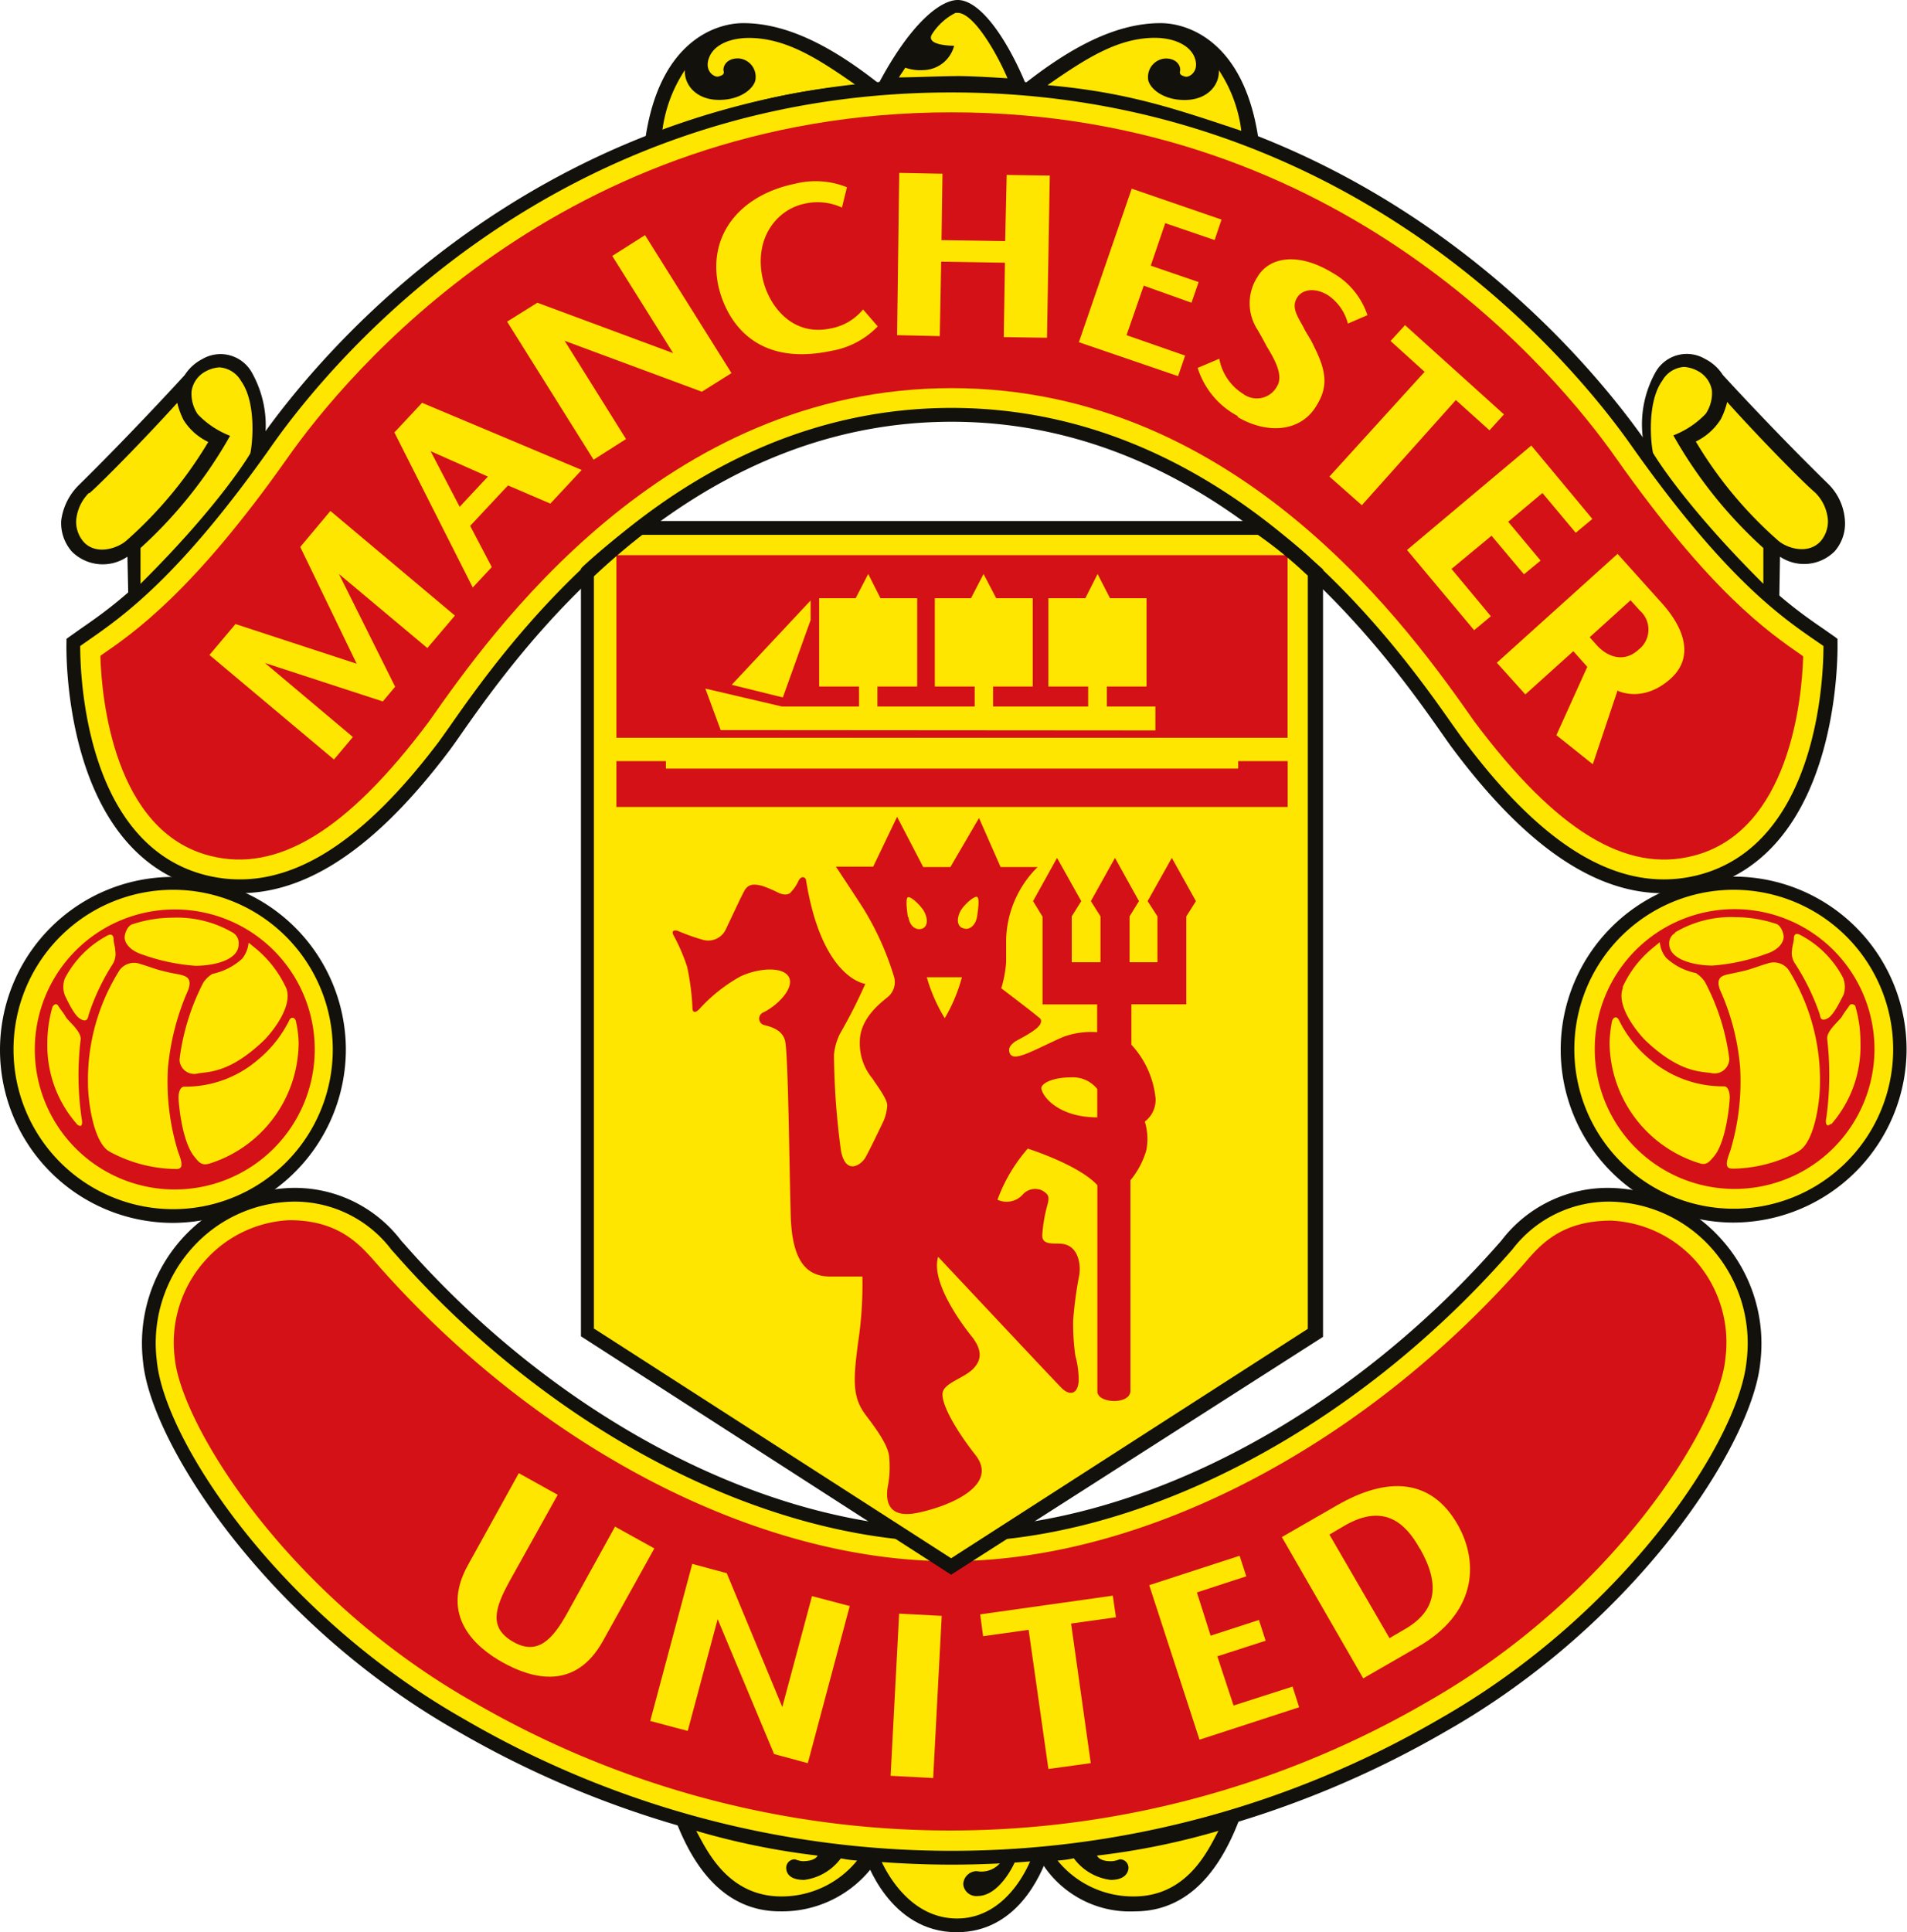 <svg xmlns="http://www.w3.org/2000/svg" viewBox="0 0 176.44 178.72"><defs><style>.cls-1{fill:#12110c;}.cls-2,.cls-3{fill:#ffe600;}.cls-2,.cls-5{fill-rule:evenodd;}.cls-4,.cls-5{fill:#d41116;}</style></defs><g id="Layer_2" data-name="Layer 2"><g id="Layer_1-2" data-name="Layer 1"><path class="cls-1" d="M97,171.48c-.71,2.1-3,7.24-8.48,7.24-6.26,0-8.43-6.77-8.53-7.05l-.19-.64s5.39.44,8.36.44,8-.29,8.85-.44Z"/><path class="cls-1" d="M113.38,168.15l1.28.16c-1.53,4-4.28,8.48-9.67,8.48a9.64,9.64,0,0,1-8.94-5.07l-.91-.57A82.28,82.28,0,0,0,113.38,168.15Z"/><path class="cls-1" d="M63.77,168.15l-1.28.16c1.52,4,4.28,8.48,9.69,8.48a10.56,10.56,0,0,0,9.2-5.07l.63-.57A82.36,82.36,0,0,1,63.77,168.15Z"/><path class="cls-2" d="M88.53,177.45h0c5.06,0,7-5.84,7-5.84-.32,0-1.41.08-1.41.08h0c-.38,1.1-1.8,3.68-3.66,3.68h0a1.21,1.21,0,0,1-1.34-1.1h0a1.26,1.26,0,0,1,1.26-1.2h0a2.29,2.29,0,0,0,2.44-1.16h0c-.74,0-2.3,0-4.75,0h0c-2.45,0-6.74-.27-6.74-.27h0S83.45,177.43,88.53,177.45Z"/><path class="cls-2" d="M72.3,175.41a9,9,0,0,0,7-3.32,9.76,9.76,0,0,1-1.5-.21h0a5,5,0,0,1-3.4,2h0c-1.24,0-1.6-.53-1.65-1h0a.78.78,0,0,1,.82-.9h0a2.47,2.47,0,0,0,.69.17h0c1.21,0,1.39-.52,1.39-.52h0a67.55,67.55,0,0,1-11.24-2.29h0C65.26,170.81,67.17,175.41,72.3,175.41Z"/><path class="cls-3" d="M88.05,142c17.73,0,37.36-10.88,51.15-26.56,1.5-1.7,4-4.92,10-4.92a13.69,13.69,0,0,1,13,15.42c-.7,7.24-11.05,23.59-28.78,33.64a90.21,90.21,0,0,1-90.81,0c-17.73-10-28.08-26.4-28.77-33.64a13.69,13.69,0,0,1,13-15.42c6,0,8.53,3.22,10,4.92C50.69,131.11,70.34,142,88.05,142Z"/><path class="cls-1" d="M26.9,111.15a12.81,12.81,0,0,0-9.1,4.26,13.17,13.17,0,0,0-3.29,10.46c.7,7.35,11.24,23.39,28.45,33.15a89.61,89.61,0,0,0,90.18,0c17.21-9.76,27.75-25.8,28.46-33.15a13.21,13.21,0,0,0-3.28-10.46,12.84,12.84,0,0,0-9.12-4.26,11.22,11.22,0,0,0-9.29,4.44l-.23.26c-14.52,16.52-34.3,26.78-51.63,26.78s-37.11-10.26-51.6-26.78l-.22-.24a11.24,11.24,0,0,0-9.33-4.46Zm61.15,61.32a91.4,91.4,0,0,1-45.71-12.34C24.75,150.16,14,133.61,13.24,126a14.49,14.49,0,0,1,3.61-11.44,14.18,14.18,0,0,1,10-4.68,12.37,12.37,0,0,1,10.29,4.9l.22.24c14.26,16.25,33.67,26.34,50.64,26.34s36.39-10.09,50.67-26.34l.23-.26a12.37,12.37,0,0,1,10.25-4.88,14.16,14.16,0,0,1,10.06,4.68A14.42,14.42,0,0,1,162.87,126c-.73,7.62-11.52,24.17-29.1,34.14A91.39,91.39,0,0,1,88.05,172.47Z"/><path class="cls-4" d="M87.9,144.4c-17.83,0-38.12-10.52-53.07-27.54-1.52-1.73-3.46-4-8.07-4A11.13,11.13,0,0,0,19,116.57a11.37,11.37,0,0,0-2.83,9.06c.6,6.11,10.29,21.94,27.56,31.76a87.85,87.85,0,0,0,88.37,0c17.26-9.82,27-25.65,27.54-31.76a11.41,11.41,0,0,0-2.8-9.06,11.19,11.19,0,0,0-7.77-3.67c-4.63,0-6.56,2.23-8.07,4C126.06,133.88,105.74,144.4,87.9,144.4Z"/><path class="cls-1" d="M164.62,55.63l.07-4.14a4,4,0,0,0,5.06-.5,3.9,3.9,0,0,0,.95-2.82,5.21,5.21,0,0,0-1.53-3.39c-5.17-5.05-9.77-10.1-9.77-10.1a4.17,4.17,0,0,0-1.64-1.48,3.32,3.32,0,0,0-4.61,1.27,9.89,9.89,0,0,0-1,6.91L157,48A79.46,79.46,0,0,0,164.62,55.63Z"/><path class="cls-1" d="M60.93,12.77A78.14,78.14,0,0,1,80.15,8.35l1.14-.64c-4.2-3.31-8.38-5.57-12.53-5.57-2.61,0-7.92,1.77-9.11,11.14Z"/><path class="cls-1" d="M115.19,12.77A78.18,78.18,0,0,0,96,8.35l-1.16-.64c4.22-3.31,8.38-5.57,12.54-5.57,2.61,0,7.9,1.77,9.11,11.14Z"/><path class="cls-1" d="M81.15,8c3.08-5.9,5.89-8,7.46-8,1.94,0,4.23,3.09,6,7.08L95,8l-1.58-.12a42.79,42.79,0,0,0-5.11-.24c-1.16,0-3.65,0-5.15.14Z"/><path class="cls-3" d="M56.93,141.16l-4.45,8.05c-1.34,2.41-2.73,3.95-5,2.65s-1.71-3.1-.34-5.6l4.46-8-3.6-2-4.71,8.51c-2.6,4.68.67,7.58,3.23,9,2.72,1.51,6.7,2.63,9.27-2l4.75-8.55-3.61-2Zm18.2,6.47,3.49.92-3.88,14.53-3.12-.84L66.4,149.76,63.63,160.1l-3.47-.92,3.89-14.53,3.19.86,5.14,12.38,2.75-10.26Zm12,1.83-3.94-.21-.79,15,3.94.21.79-15Zm3.56-.12.27,2,4.21-.59L97,163.62l3.92-.54-1.82-12.91,4.15-.58-.29-2-12.26,1.73Zm33-10.1-5.09,2.93,7.53,13.07,5.08-2.93c5.24-3,5.73-7.6,3.67-11.27-2.48-4.36-6.58-4.46-11.19-1.8Zm7.69,4c1.91,3.34,1.52,5.78-1.42,7.46l-1.4.82L123,141.94l1.5-.88c3.53-2,5.54-.22,6.85,2.16Zm-17.25,14.51,5.46-1.75.61,1.91-9.22,3-4.65-14.29,8.36-2.72.62,1.9-4.57,1.49,1.27,4,4.47-1.45.62,1.92-4.47,1.44Z"/><path class="cls-3" d="M54.39,52.85v70.41l33.66,21.63,33.67-21.63,0-70.31a45.16,45.16,0,0,0-5.07-4.12H59.26A54.36,54.36,0,0,0,54.39,52.85Z"/><path class="cls-5" d="M80.79,80.16H77.34S79,82.66,79.86,84h0a26.75,26.75,0,0,1,2.88,6.42h0a1.79,1.79,0,0,1-.59,1.79h0c-.69.56-2.6,2-2.6,4.16h0a5.07,5.07,0,0,0,1.19,3.41h0c.25.43,1.35,1.82,1.35,2.46h0a4.43,4.43,0,0,1-.32,1.4h0s-1.33,2.81-1.74,3.49h0c-.44.68-1.79,1.54-2.22-.68h0a69.55,69.55,0,0,1-.65-8.88h0a5.43,5.43,0,0,1,.58-2h0A47.37,47.37,0,0,0,80.06,91h0s-4-.42-5.48-9.57h0c0-.25-.42-.55-.72.08h0a3.58,3.58,0,0,1-.68,1h0c-.18.26-.61.3-1.11.09h0a12.14,12.14,0,0,0-1.57-.67h0c-.56-.12-1.23-.3-1.65.5h0c-.43.81-1.26,2.63-1.68,3.49h0a1.79,1.79,0,0,1-2.16,1h0a18.46,18.46,0,0,1-2.25-.8h0c-.42-.16-.68,0-.42.43h0a17.43,17.43,0,0,1,1.24,2.89h0a23.46,23.46,0,0,1,.49,3.79h0c0,.49.31.49.73,0h0a14.82,14.82,0,0,1,3.66-2.89h0c1.57-.77,3.91-1,4.51,0h0c.59,1-1,2.65-2.34,3.3h0a.62.62,0,0,0,0,1.15h0c.51.15,1.7.35,2,1.45h0c.3,1.12.4,11.76.53,16.22h0c.13,4.47,1.66,5.54,3.5,5.61h0c1.85,0,3.13,0,3.13,0h0a35.83,35.83,0,0,1-.39,6.06h0c-.5,3.71-.5,5.16.71,6.77h0c1.22,1.59,2.1,2.92,2.16,3.88h0a9.41,9.41,0,0,1-.12,2.67h0c-.2,1.08-.2,3.06,2.68,2.49h0c2.86-.57,7.66-2.49,5.43-5.35h0c-2.25-2.87-3.33-5.18-3-5.93h0c.31-.78,1.91-1.22,2.73-2h0c.84-.83.9-1.73,0-2.94h0c-1-1.22-3.9-5.16-3.19-7.47h0s10.65,11.36,11.41,12.12h0c.77.77,1.51.58,1.59-.62h0a8.51,8.51,0,0,0-.31-2.37h0a21.35,21.35,0,0,1-.2-3.24h0a36.13,36.13,0,0,1,.58-4.28h0c.13-1-.13-2.68-1.66-2.82h0c-.76-.06-1.78.14-1.78-.77h0a13.8,13.8,0,0,1,.51-2.93h0c.18-.75,0-.88-.46-1.2h0a1.54,1.54,0,0,0-1.83.32h0a2,2,0,0,1-2.36.51h0a15,15,0,0,1,2.8-4.73h0s4.71,1.49,6.44,3.38h0v19.08c0,1.13,3.06,1.25,3.06-.06h0V109.17a7.87,7.87,0,0,0,1.46-2.74h0a5.4,5.4,0,0,0-.13-2.69h0a2.53,2.53,0,0,0,1-2.11h0a8.56,8.56,0,0,0-2.24-5h0V92.89h5.08l0-8.13.89-1.41-2.23-4-2.24,4,.91,1.41V89h-2.58V84.76l.87-1.41-2.22-4-2.23,4,.89,1.41V89H99.16V84.76l.88-1.41-2.24-4-2.22,4,.88,1.44V92.9h5.05v2.57a7.57,7.57,0,0,0-3.12.43h0c-1.34.58-2.93,1.41-3.7,1.66h0c-.77.27-1.14.2-1.28-.18h0c-.12-.39,0-.64.45-1h0c.2-.17,2.19-1.07,2.42-1.73h0c.14-.38-.07-.47-.26-.62h0c-.44-.39-3.38-2.62-3.38-2.62h0A10.86,10.86,0,0,0,93.09,89h0v-2.1A9.77,9.77,0,0,1,96,80.2H92.58l-2-4.54L87.93,80.2l-2.51,0L83,75.55l-2.21,4.61ZM89,85.82c-.54-.29-.44-1.06-.06-1.68h0c.4-.6,1.23-1.28,1.46-1.18h0c.26.11.08,1.27,0,1.83h0c-.13.73-.58,1.12-1,1.12h0a.8.8,0,0,1-.36-.09Zm-5-1c-.08-.56-.24-1.72,0-1.83h0c.24-.1,1,.58,1.42,1.18h0c.39.62.49,1.39,0,1.68h0a.81.81,0,0,1-.37.09h0c-.45,0-.9-.38-1-1.12Zm1.73,5.57H89a15.29,15.29,0,0,1-1.59,3.79h0a15.38,15.38,0,0,1-1.66-3.79Zm10.62,10.26c0-.43,1-1,2.75-1h0a2.87,2.87,0,0,1,2.42,1.08h0v2.62c-3.63,0-5.17-2-5.17-2.75Z"/><polygon class="cls-4" points="57.03 70.4 57.03 74.64 119.14 74.64 119.14 70.4 114.56 70.4 114.56 71.09 61.61 71.09 61.61 70.4 57.03 70.4"/><rect class="cls-4" x="57.03" y="51.35" width="62.1" height="16.89"/><path class="cls-3" d="M106.9,67.56V65.35h-4.49V63.5h3.67V55.33H102.7l-1.15-2.24-1.13,2.24H97V63.5h3.68v1.85H91.88V63.5h3.67V55.33H92.17L91,53.09l-1.16,2.24H86.49V63.5h3.69v1.85h-9V63.5h3.68V55.33H81.46l-1.13-2.24-1.16,2.24H75.79V63.5h3.69v1.85l-7.13,0-7.09-1.66,1.42,3.84ZM67.7,63.34,75,55.54v1.81l-2.57,7.16Z"/><path class="cls-2" d="M65.55,5.49c-.34,1.16.58,1.67.9,1.59h0c.34-.09.59-.19.5-.51h0c-.08-.33.17-1.17,1.34-1.17h0a1.7,1.7,0,0,1,1.62,1.84h0c0,.75-1.19,2-3.38,2h0c-2.15,0-3.25-1.44-3.16-2.76h0a13.1,13.1,0,0,0-2.09,5.61c6-2,10.53-3.57,17.91-4.22-3.4-2.37-6.42-4.36-9.9-4.36h0c-1.82,0-3.38.69-3.74,2Z"/><path class="cls-1" d="M19.51,48l4.87-6.61a10,10,0,0,0-1.06-6.9,3.32,3.32,0,0,0-4.6-1.28,4.23,4.23,0,0,0-1.63,1.48S12.41,39.83,7.26,44.9a5.61,5.61,0,0,0-1.6,3.27,4,4,0,0,0,1,2.86,4.05,4.05,0,0,0,5.13.46l.09,4.14A78.33,78.33,0,0,0,19.51,48Z"/><path class="cls-3" d="M88.05,38.37c27.73,0,43.5,26,46.94,30.59,6.12,8.16,13.6,14.79,22.28,12.6C170,78.3,169.35,59.42,169.35,59.42c-3.08-2.21-8.32-5-17.87-18.54C142.12,27.61,121,7.94,88.05,7.94S34,27.61,24.65,40.88C15.09,54.42,9.83,57.21,6.79,59.42c0,0-.69,18.88,12.06,22.14C27.52,83.75,35,77.12,41.13,69,44.56,64.39,60.34,38.37,88.05,38.37Z"/><path class="cls-1" d="M88.05,37.73c25.74,0,41.25,22.05,46.34,29.3.46.64.83,1.17,1.11,1.54,7.56,10.09,14.63,14.13,21.61,12.37,11.22-2.87,11.61-18.76,11.6-21.19l-.77-.53c-3.13-2.16-8.37-5.77-17-18-5.4-7.67-25.9-32.67-62.91-32.67s-57.49,25-62.88,32.67C16.59,53.39,11.36,57,8.24,59.18l-.82.57c0,2.42.36,18.32,11.59,21.19,7,1.76,14-2.28,21.61-12.36.27-.38.64-.89,1.08-1.52,5.09-7.26,20.59-29.33,46.35-29.33ZM153.9,82.62c-6.36,0-12.75-4.38-19.42-13.28-.29-.38-.67-.92-1.13-1.58-5-7.11-20.22-28.75-45.3-28.75S47.74,60.67,42.74,67.79c-.45.65-.82,1.17-1.1,1.55C33.73,79.88,26.22,84.07,18.69,82.17,5.6,78.83,6.14,59.59,6.15,59.4v-.31l.25-.18,1.1-.78c3.06-2.11,8.17-5.66,16.62-17.62,5.48-7.79,26.27-33.2,63.92-33.2s58.46,25.41,64,33.2c8.48,12,13.6,15.55,16.66,17.65l1.06.74.25.19v.31c0,.19.53,19.43-12.55,22.77A14.24,14.24,0,0,1,153.9,82.62Z"/><path class="cls-4" d="M88.05,35.9c26.73,0,42.63,22.67,48.37,30.85,7.61,10.15,14.05,14,20.24,12.41,8.94-2.27,10.05-14.58,10.17-18.31v-.14l-.1-.08c-3.15-2.19-8.43-5.81-17.26-18.33-5.27-7.48-25.29-31.91-61.42-31.91S31.91,34.82,26.64,42.3C17.88,54.74,12.36,58.54,9.41,60.57l-.12.1v.13c.12,3.73,1.23,16.1,10.15,18.36,6.2,1.58,12.65-2.26,20.24-12.41C45.43,58.57,61.34,35.9,88.05,35.9Z"/><path class="cls-3" d="M149.7,63.9s2.32,1.16,4.86-1.12c2.13-1.91,1.41-4.53-.81-7l-4.09-4.55L138.49,61.3l2.64,2.93,4.44-4,1.29,1.45L144,68l3.37,2.69,2.29-6.83ZM30.57,47.26l-2.79,3.33L33,61.39,21.79,57.72l-2.41,2.86L30.9,70.25l1.75-2.08-8.14-6.85,10.91,3.56,1.14-1.36-5.2-10.43,8.18,6.85,2.55-3L30.57,47.26Zm8.49-10,14.76,6.21-2.9,3.11L47,44.9,43.5,48.64l2,3.81-1.76,1.89L36.49,40l2.57-2.75Zm6.08,6.82-5.3-2.35,2.69,5.15,2.61-2.8Zm11.5-20.42,5.64,9L49.72,28l-2.8,1.75,8,12.77,3-1.91-5.68-9.09,12.7,4.71,2.74-1.72-8-12.76-3.06,1.94ZM73.54,17a7.76,7.76,0,0,1,4.82.32L77.9,19.2h0a5.38,5.38,0,0,0-3.5-.35c-2.47.53-4.64,3.1-3.85,6.85.54,2.52,2.69,5.45,6.3,4.68a5,5,0,0,0,3-1.76l1.36,1.57a7.76,7.76,0,0,1-4.28,2.26c-7.47,1.59-9.83-3.29-10.45-5.93C65.4,21.62,68.63,18,73.54,17Zm19.6-.79L93,22.3l-5.89-.09.09-6.14-4-.08L83,31l3.95.09.13-6.89,5.9.1-.11,6.88,4,.06.26-15-4-.06ZM104.23,31l1.59-4.58L110.24,28l.66-1.91-4.43-1.52,1.34-3.93,4.57,1.56.64-1.89-8.31-2.86L99.82,31.65,109,34.79l.65-1.9L104.23,31Zm10.32,7.5a7.64,7.64,0,0,1-3.74-4.47l2-.85A4.86,4.86,0,0,0,115,36.42a2.12,2.12,0,0,0,3.17-.72c.59-1-.25-2.49-1-3.71-.3-.6-.82-1.49-.82-1.49a4.48,4.48,0,0,1,0-4.9c1.08-1.81,3.7-2.32,6.91-.38a7.06,7.06,0,0,1,3.26,3.93l-1.81.78a4.49,4.49,0,0,0-1.87-2.64c-1.1-.67-2.32-.6-2.84.26s0,1.64.58,2.68c.29.63.71,1.13,1,1.83,1.25,2.46,1.24,3.84.2,5.5-1.43,2.37-4.49,2.65-7.29,1ZM130,30.07l-1.34,1.47,3.15,2.85L123,44.08,126,46.73,134.7,37l3.11,2.8,1.34-1.47-9.2-8.3Zm4.32,22.58L137.94,57l-1.55,1.29-6.21-7.42,11.5-9.66L147.33,48l-1.54,1.28-3.08-3.68-3.17,2.66,3,3.59L141,53.12l-3-3.57-3.74,3.1Zm17.42,3.84a2.34,2.34,0,0,1-.15,3.61c-1.19,1.1-2.7.84-3.85-.42l-.66-.74,3.78-3.42Z"/><path class="cls-2" d="M13,54h0c7.53-7.48,10.16-12.07,10.16-12.07h0c.2-.87.58-4.67-.85-6.68h0a2.51,2.51,0,0,0-2-1.27h0a3,3,0,0,0-1.22.34h0a2.48,2.48,0,0,0-1.36,1.83h0a3.35,3.35,0,0,0,.56,2.16h0a8.25,8.25,0,0,0,3,2h0A41.72,41.72,0,0,1,13,50.69V54Z"/><path class="cls-2" d="M8.23,45.59A4.07,4.07,0,0,0,7.05,48.1h0a2.82,2.82,0,0,0,.67,2h0c1.14,1.29,3.16.64,4-.12h0a38.42,38.42,0,0,0,7.55-9.1h0a5.52,5.52,0,0,1-2.27-2h0a7,7,0,0,1-.6-1.62h0c-3,3.32-7.16,7.54-8.14,8.37Z"/><path class="cls-2" d="M96.94,7.88c7.39.65,11.92,2.22,17.91,4.22a13,13,0,0,0-2.08-5.61h0c.08,1.32-1,2.76-3.17,2.76h0c-2.18,0-3.38-1.26-3.38-2h0a1.71,1.71,0,0,1,1.63-1.84h0c1.16,0,1.42.84,1.33,1.17h0c-.08.32.16.42.5.51h0c.33.08,1.24-.43.91-1.59h0c-.36-1.28-1.92-2-3.75-2h0c-3.47,0-6.49,2-9.9,4.36Z"/><path class="cls-2" d="M93.22,7.24h0c-1.09-2.53-3.18-6.05-4.62-6.05h-.19a5.53,5.53,0,0,0-2.13,1.9h0c-.83,1.17,2,1.14,2,1.14h0A3,3,0,0,1,85.5,6.48h0a4.19,4.19,0,0,1-1.74-.22h0c-.2.32-.38.56-.59.9h0c1.21,0,4-.12,5.15-.12h0C89.44,7,92.54,7.2,93.22,7.24Z"/><path class="cls-2" d="M163.15,54h0l0-3.31a41.63,41.63,0,0,1-8.33-10.42h0a8.25,8.25,0,0,0,3-2h0a3.43,3.43,0,0,0,.57-2.16h0a2.51,2.51,0,0,0-1.37-1.83h0a3,3,0,0,0-1.22-.34h0a2.5,2.5,0,0,0-2,1.27h0c-1.44,2-1.06,5.81-.86,6.68h0S155.63,46.52,163.15,54Z"/><path class="cls-2" d="M159.17,38.84a5.59,5.59,0,0,1-2.27,2,38.15,38.15,0,0,0,7.55,9.1h0c.81.76,2.82,1.41,4,.12h0a2.82,2.82,0,0,0,.67-2h0a4,4,0,0,0-1.19-2.51h0c-1-.83-5.16-5.05-8.13-8.37h0a7,7,0,0,1-.6,1.62Z"/><path class="cls-1" d="M55,122.91l33,21.22,33-21.22,0-69.67-.32-.29a38.8,38.8,0,0,0-4.3-3.48h-57c-1.36,1-3.7,3-4.43,3.64v69.8Zm33,22.74L53.75,123.6v-71l.17-.19a56.11,56.11,0,0,1,5-4.1l.17-.12h57.82l.15.1A38,38,0,0,1,121.66,52l.75.67V53l0,70.65Z"/><path class="cls-2" d="M101.5,171.63s.18.56,1.39.52h0a2.47,2.47,0,0,0,.69-.17h0a.78.78,0,0,1,.82.9h0c-.06.42-.41,1-1.64,1h0a5,5,0,0,1-3.41-2h0a9.76,9.76,0,0,1-1.5.21h0a9,9,0,0,0,7.05,3.32c5.13,0,7-4.6,7.84-6.07a67.55,67.55,0,0,1-11.24,2.29Z"/><path class="cls-3" d="M.64,97.06A15.4,15.4,0,1,1,16,112.47,15.4,15.4,0,0,1,.64,97.06Z"/><path class="cls-1" d="M16,82.3A14.77,14.77,0,1,0,30.79,97.06,14.78,14.78,0,0,0,16,82.3Zm0,30.81a16,16,0,1,1,16-16A16.06,16.06,0,0,1,16,113.11Z"/><path class="cls-4" d="M16.12,84.12a12.95,12.95,0,1,0,13,12.94A12.94,12.94,0,0,0,16.12,84.12ZM23,87.19l.77.63a10.39,10.39,0,0,1,2.7,3.55c.73,1.75-1.53,4.4-2.2,5-3,2.81-4.86,2.75-5.92,2.91A1.36,1.36,0,0,1,16.61,98a21.13,21.13,0,0,1,2.21-7.13,2.74,2.74,0,0,1,.83-.79,5.9,5.9,0,0,0,2.75-1.4A2.76,2.76,0,0,0,23,87.19ZM12.22,85.5A11.93,11.93,0,0,1,16,84.88a10.2,10.2,0,0,1,5.55,1.39,1.11,1.11,0,0,1,.53,1.06c0,1.52-2.38,2-4,2A18.42,18.42,0,0,1,13.2,88.3c-1.37-.44-1.67-1.23-1.67-1.59s.27-1.07.69-1.21ZM7.14,104A11,11,0,0,1,4.38,96.5a12.11,12.11,0,0,1,.48-3.38s.29-.48.54-.07.46.6.68,1,1.48,1.35,1.38,2.12a27.48,27.48,0,0,0,.09,7.25c.12.63,0,.9-.41.59Zm.32-9.75C6.89,94,6.21,92.49,6,92.06A2.22,2.22,0,0,1,6,90.5a9.42,9.42,0,0,1,4-4c.21-.09.51-.11.51.4,0,.27.15.7.15,1a1.8,1.8,0,0,1-.23,1.27A20.44,20.44,0,0,0,8.2,93.87c-.07.35-.17.71-.74.39Zm8.79,13.87H16a13.11,13.11,0,0,1-5.86-1.6c-1.44-.79-2-4.48-2-6.35a19,19,0,0,1,2.9-10.4A1.65,1.65,0,0,1,13,89.17c.67.19.91.31,1.69.54a18.32,18.32,0,0,0,1.85.41c.61.15,1.28.28.88,1.43a23,23,0,0,0-1.88,7.22,21.83,21.83,0,0,0,.94,7.77c.45,1.17.45,1.61-.23,1.59Zm3.05-.48c-.67.21-1-.26-1.27-.6-1.2-1.38-1.51-5-1.51-5.53s.18-1,.53-1A10.27,10.27,0,0,0,23.89,98a11.08,11.08,0,0,0,2.88-3.64c.17-.35.56-.29.63.2a9.72,9.72,0,0,1,.23,1.92A11.78,11.78,0,0,1,19.3,107.65Z"/><path class="cls-3" d="M145,97a15.4,15.4,0,1,1,15.39,15.41A15.38,15.38,0,0,1,145,97Z"/><path class="cls-1" d="M160.4,82.3A14.75,14.75,0,1,0,175.16,97,14.76,14.76,0,0,0,160.4,82.3Zm0,30.78a16,16,0,1,1,16-16A16.06,16.06,0,0,1,160.4,113.08Z"/><path class="cls-4" d="M160.43,84.09a12.94,12.94,0,1,0,13,12.93,12.95,12.95,0,0,0-13-12.93ZM155,86.23a10.16,10.16,0,0,1,5.55-1.4,12.22,12.22,0,0,1,3.78.62c.44.14.7.85.7,1.21s-.29,1.16-1.68,1.59a18.18,18.18,0,0,1-4.91,1.06c-1.59,0-4-.52-4-2a1.09,1.09,0,0,1,.52-1Zm-4.88,5.1a9.91,9.91,0,0,1,2.68-3.55s.55-.46.77-.63a2.61,2.61,0,0,0,.59,1.45A5.7,5.7,0,0,0,156.9,90a2.9,2.9,0,0,1,.84.81A20.81,20.81,0,0,1,160,97.93a1.37,1.37,0,0,1-1.73,1.31c-1.06-.14-2.93-.11-5.92-2.9-.66-.61-2.92-3.25-2.18-5Zm7.14,16.27a11.8,11.8,0,0,1-8.34-11.15,12.37,12.37,0,0,1,.21-1.92c.1-.48.46-.56.64-.21A11.06,11.06,0,0,0,152.67,98a10.39,10.39,0,0,0,6.85,2.48c.35,0,.52.53.52,1s-.3,4.15-1.49,5.52c-.32.35-.62.83-1.28.6Zm9.16-1.11a13.12,13.12,0,0,1-5.87,1.6h-.25c-.66,0-.67-.44-.22-1.61a22.19,22.19,0,0,0,.92-7.75,21.88,21.88,0,0,0-1.88-7.22c-.39-1.15.27-1.29.9-1.42s1.44-.3,1.85-.43c.76-.24,1-.35,1.69-.55a1.7,1.7,0,0,1,1.94.62,19.31,19.31,0,0,1,2.89,10.42c0,1.86-.54,5.55-2,6.34Zm1.95-12.66a20.92,20.92,0,0,0-2.32-4.75,1.72,1.72,0,0,1-.24-1.26c0-.27.16-.7.16-1,0-.49.29-.48.5-.39a9.36,9.36,0,0,1,4.05,4,2.28,2.28,0,0,1,.06,1.56c-.23.43-.9,1.89-1.48,2.2s-.67,0-.73-.38Zm1,10.12c-.34.34-.53,0-.39-.58a28.92,28.92,0,0,0,.08-7.24c-.11-.77,1.14-1.72,1.37-2.12s.49-.71.68-1,.53,0,.53,0a11.58,11.58,0,0,1,.49,3.39A10.93,10.93,0,0,1,169.42,104Z"/></g></g></svg>